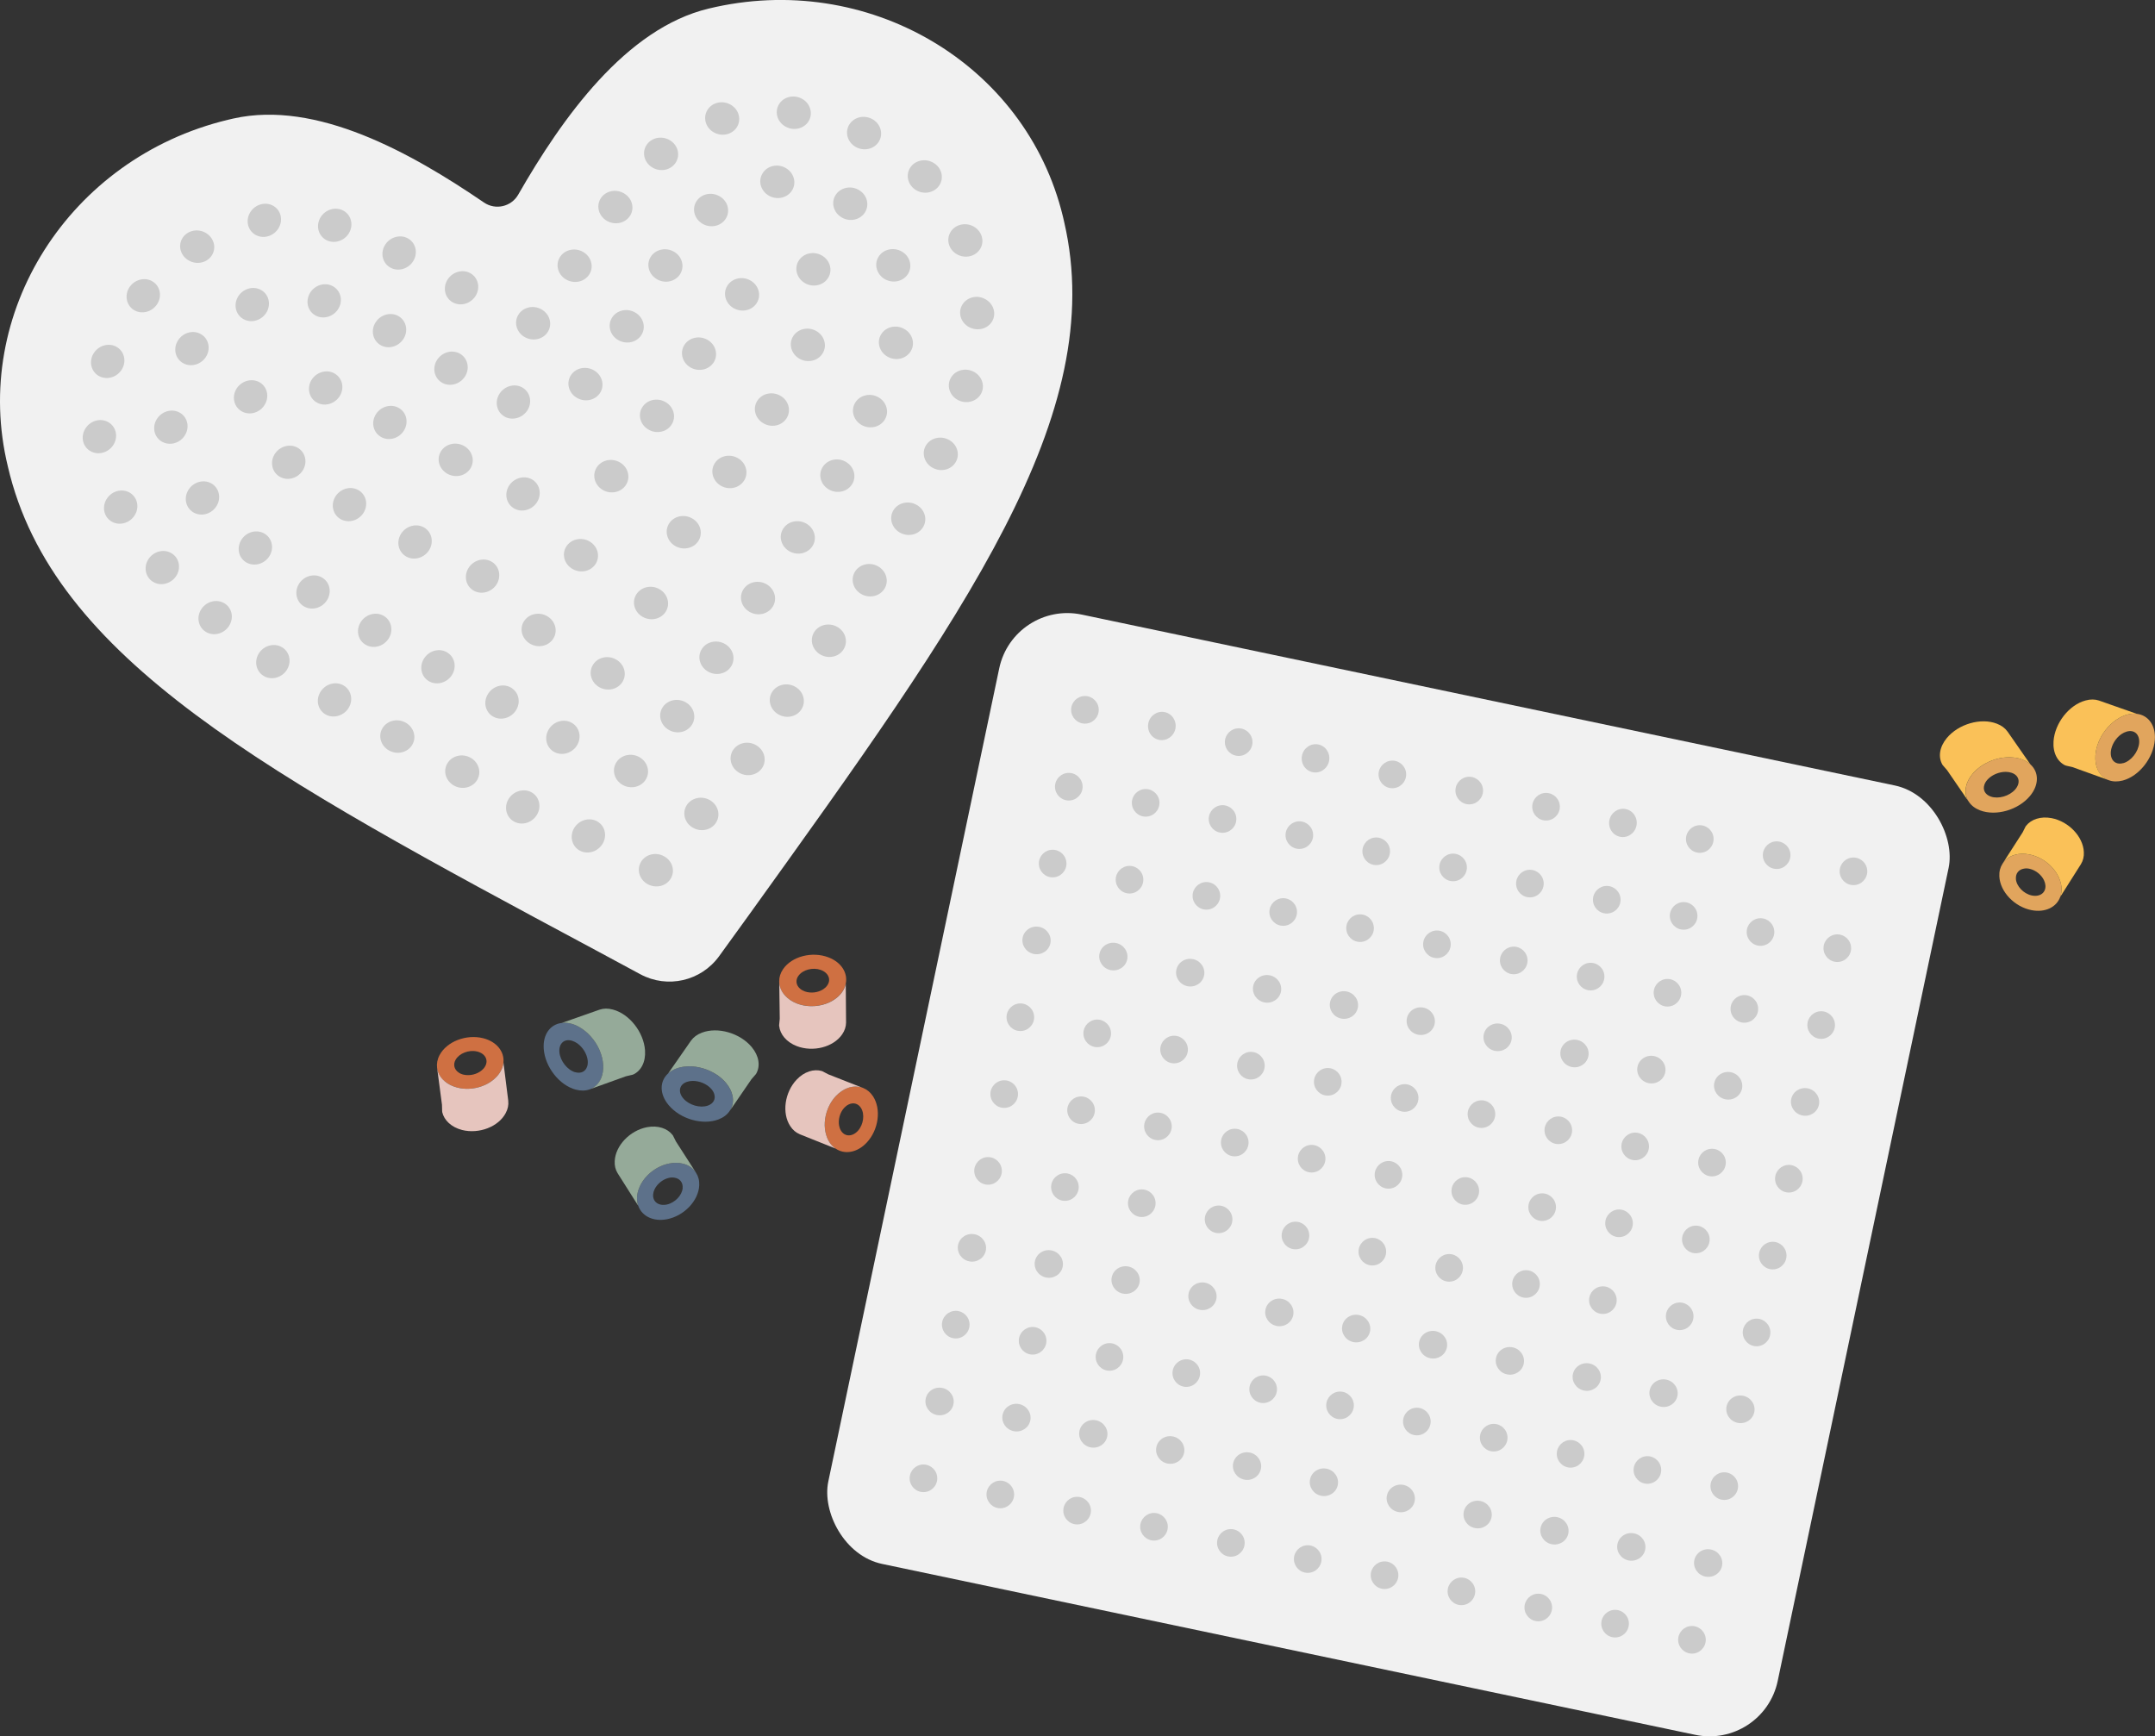 <?xml version="1.0" encoding="UTF-8"?><svg id="Layer_1" xmlns="http://www.w3.org/2000/svg" width="377.63" height="304.27" viewBox="0 0 377.63 304.27"><rect x="0" y="0" width="377.63" height="304.27" fill="#333333" stroke="none"/><defs><style>.cls-1{fill:#fac158;}.cls-2{fill:#f1f1f1;}.cls-3{fill:#e6c5be;}.cls-4{fill:#cf7042;}.cls-5{fill:#cbcbcb;}.cls-6{fill:#e1a55d;}.cls-7{fill:#95aa99;}.cls-8{fill:#5d718a;}</style></defs><g id="perleplade"><g><path class="cls-8" d="m128.35,192c-.15-.74-.53-1.49-1.13-2.22-.49-.59-1.09-1.11-1.76-1.53-.14-.09-.28-.17-.42-.25-1.55-.87-3.38-1.28-5.04-1.09-.53.05-1.04.17-1.51.35-.56.22-1.03.5-1.41.85-1.5,1.36-1.55,3.58.08,5.54,2.05,2.46,5.96,3.58,8.74,2.52.86-.33,1.51-.83,1.93-1.44.55-.78.74-1.73.52-2.73Zm-4.32,1.75c-1.34.47-3.26-.08-4.27-1.23-1.01-1.16-.74-2.47.6-2.93.32-.11.67-.17,1.03-.17,1.17-.01,2.47.52,3.25,1.4.25.29.42.58.51.87.3.88-.11,1.71-1.12,2.06Z"/><path class="cls-7" d="m132.53,188.12s-.04.08-.07.11l-.78.9-3.84,5.6c.55-.78.74-1.73.52-2.73-.15-.74-.53-1.49-1.13-2.22-.49-.59-1.09-1.11-1.76-1.53-.14-.09-.28-.17-.42-.25-1.55-.87-3.38-1.28-5.04-1.09-.53.05-1.04.17-1.51.35-.56.22-1.03.5-1.41.85l3.98-5.72.04-.05c.42-.58,1.05-1.06,1.88-1.37,2.78-1.07,6.69.06,8.74,2.52,1.3,1.57,1.53,3.31.8,4.63Z"/></g><g><rect class="cls-2" x="158.31" y="120.85" width="170" height="170" rx="12.2" ry="12.2" transform="translate(47.54 -45.64) rotate(11.87)"/><g><circle class="cls-5" cx="190.12" cy="124.39" r="2.42"/><ellipse class="cls-5" cx="203.59" cy="127.22" rx="2.48" ry="2.42" transform="translate(37.22 300.29) rotate(-78.13)"/><circle class="cls-5" cx="217.06" cy="130.05" r="2.42"/><ellipse class="cls-5" cx="230.52" cy="132.88" rx="2.48" ry="2.42" transform="translate(53.07 331.15) rotate(-78.13)"/><circle class="cls-5" cx="243.99" cy="135.71" r="2.42"/><circle class="cls-5" cx="257.46" cy="138.54" r="2.42"/><circle class="cls-5" cx="270.92" cy="141.37" r="2.42"/><ellipse class="cls-5" cx="284.39" cy="144.2" rx="2.48" ry="2.42" transform="translate(84.78 392.86) rotate(-78.13)"/><circle class="cls-5" cx="297.86" cy="147.03" r="2.42"/><circle class="cls-5" cx="311.33" cy="149.86" r="2.42"/><circle class="cls-5" cx="324.79" cy="152.69" r="2.42"/><circle class="cls-5" cx="296.49" cy="287.36" r="2.42"/><ellipse class="cls-5" cx="299.32" cy="273.9" rx="2.42" ry="2.48" transform="translate(-30.28 510.49) rotate(-78.13)"/><circle class="cls-5" cx="302.15" cy="260.43" r="2.42"/><ellipse class="cls-5" cx="304.98" cy="246.96" rx="2.42" ry="2.48" transform="translate(.57 494.63) rotate(-78.13)"/><circle class="cls-5" cx="307.81" cy="233.5" r="2.42"/><circle class="cls-5" cx="310.64" cy="220.03" r="2.42"/><circle class="cls-5" cx="313.47" cy="206.56" r="2.42"/><ellipse class="cls-5" cx="316.3" cy="193.1" rx="2.42" ry="2.48" transform="translate(62.28 462.92) rotate(-78.13)"/><circle class="cls-5" cx="319.13" cy="179.63" r="2.42"/><circle class="cls-5" cx="321.96" cy="166.16" r="2.42"/><circle class="cls-5" cx="161.82" cy="259.06" r="2.42"/><ellipse class="cls-5" cx="164.65" cy="245.59" rx="2.42" ry="2.48" transform="translate(-109.56 356.21) rotate(-78.13)"/><circle class="cls-5" cx="167.48" cy="232.13" r="2.42"/><ellipse class="cls-5" cx="170.31" cy="218.66" rx="2.42" ry="2.48" transform="translate(-78.7 340.36) rotate(-78.13)"/><circle class="cls-5" cx="173.14" cy="205.19" r="2.42"/><circle class="cls-5" cx="175.97" cy="191.73" r="2.42"/><circle class="cls-5" cx="178.8" cy="178.26" r="2.42"/><ellipse class="cls-5" cx="181.63" cy="164.79" rx="2.42" ry="2.48" transform="translate(-16.99 308.65) rotate(-78.13)"/><circle class="cls-5" cx="184.46" cy="151.33" r="2.42"/><circle class="cls-5" cx="187.29" cy="137.86" r="2.42"/><circle class="cls-5" cx="175.29" cy="261.89" r="2.42"/><ellipse class="cls-5" cx="178.12" cy="248.42" rx="2.42" ry="2.48" transform="translate(-101.63 371.64) rotate(-78.13)"/><circle class="cls-5" cx="180.95" cy="234.96" r="2.42"/><ellipse class="cls-5" cx="183.78" cy="221.49" rx="2.42" ry="2.48" transform="translate(-70.77 355.79) rotate(-78.13)"/><circle class="cls-5" cx="186.61" cy="208.02" r="2.42"/><circle class="cls-5" cx="189.44" cy="194.56" r="2.42"/><circle class="cls-5" cx="192.27" cy="181.09" r="2.42"/><ellipse class="cls-5" cx="195.1" cy="167.62" rx="2.42" ry="2.48" transform="translate(-9.07 324.08) rotate(-78.13)"/><circle class="cls-5" cx="197.93" cy="154.16" r="2.42"/><circle class="cls-5" cx="200.76" cy="140.69" r="2.42"/><circle class="cls-5" cx="188.75" cy="264.72" r="2.42"/><ellipse class="cls-5" cx="191.58" cy="251.25" rx="2.42" ry="2.48" transform="translate(-93.7 387.07) rotate(-78.13)"/><circle class="cls-5" cx="194.42" cy="237.79" r="2.42"/><ellipse class="cls-5" cx="197.25" cy="224.32" rx="2.42" ry="2.48" transform="translate(-62.85 371.21) rotate(-78.13)"/><circle class="cls-5" cx="200.08" cy="210.85" r="2.42"/><circle class="cls-5" cx="202.91" cy="197.39" r="2.42"/><circle class="cls-5" cx="205.74" cy="183.92" r="2.42"/><ellipse class="cls-5" cx="208.57" cy="170.45" rx="2.42" ry="2.48" transform="translate(-1.14 339.5) rotate(-78.13)"/><circle class="cls-5" cx="211.4" cy="156.99" r="2.42"/><circle class="cls-5" cx="214.23" cy="143.52" r="2.42"/><circle class="cls-5" cx="202.22" cy="267.55" r="2.42"/><ellipse class="cls-5" cx="205.05" cy="254.09" rx="2.42" ry="2.48" transform="translate(-85.77 402.5) rotate(-78.13)"/><circle class="cls-5" cx="207.88" cy="240.62" r="2.42"/><ellipse class="cls-5" cx="210.71" cy="227.15" rx="2.42" ry="2.48" transform="translate(-54.92 386.64) rotate(-78.13)"/><circle class="cls-5" cx="213.54" cy="213.68" r="2.42"/><circle class="cls-5" cx="216.37" cy="200.22" r="2.42"/><circle class="cls-5" cx="219.2" cy="186.75" r="2.42"/><ellipse class="cls-5" cx="222.03" cy="173.28" rx="2.42" ry="2.48" transform="translate(6.79 354.93) rotate(-78.13)"/><circle class="cls-5" cx="224.86" cy="159.82" r="2.42"/><circle class="cls-5" cx="227.69" cy="146.35" r="2.42"/><circle class="cls-5" cx="215.69" cy="270.38" r="2.42"/><ellipse class="cls-5" cx="218.52" cy="256.92" rx="2.42" ry="2.48" transform="translate(-77.85 417.92) rotate(-78.13)"/><circle class="cls-5" cx="221.35" cy="243.45" r="2.42"/><ellipse class="cls-5" cx="224.18" cy="229.98" rx="2.42" ry="2.48" transform="translate(-46.99 402.07) rotate(-78.13)"/><circle class="cls-5" cx="227.01" cy="216.51" r="2.42"/><circle class="cls-5" cx="229.84" cy="203.05" r="2.42"/><circle class="cls-5" cx="232.67" cy="189.58" r="2.42"/><ellipse class="cls-5" cx="235.5" cy="176.11" rx="2.42" ry="2.48" transform="translate(14.72 370.36) rotate(-78.13)"/><circle class="cls-5" cx="238.33" cy="162.65" r="2.42"/><circle class="cls-5" cx="241.16" cy="149.18" r="2.42"/><circle class="cls-5" cx="229.16" cy="273.21" r="2.42"/><ellipse class="cls-5" cx="231.99" cy="259.75" rx="2.42" ry="2.48" transform="translate(-69.92 433.35) rotate(-78.13)"/><circle class="cls-5" cx="234.82" cy="246.28" r="2.42"/><ellipse class="cls-5" cx="237.65" cy="232.81" rx="2.42" ry="2.48" transform="translate(-39.07 417.5) rotate(-78.13)"/><circle class="cls-5" cx="240.48" cy="219.34" r="2.42"/><circle class="cls-5" cx="243.31" cy="205.88" r="2.42"/><circle class="cls-5" cx="246.14" cy="192.41" r="2.42"/><ellipse class="cls-5" cx="248.97" cy="178.94" rx="2.42" ry="2.48" transform="translate(22.64 385.79) rotate(-78.13)"/><circle class="cls-5" cx="251.8" cy="165.48" r="2.42"/><circle class="cls-5" cx="254.63" cy="152.01" r="2.42"/><circle class="cls-5" cx="242.62" cy="276.04" r="2.42"/><ellipse class="cls-5" cx="245.45" cy="262.58" rx="2.42" ry="2.48" transform="translate(-61.99 448.78) rotate(-78.13)"/><circle class="cls-5" cx="248.28" cy="249.11" r="2.42"/><ellipse class="cls-5" cx="251.11" cy="235.64" rx="2.42" ry="2.48" transform="translate(-31.14 432.92) rotate(-78.13)"/><circle class="cls-5" cx="253.94" cy="222.18" r="2.42"/><circle class="cls-5" cx="256.77" cy="208.71" r="2.42"/><circle class="cls-5" cx="259.6" cy="195.24" r="2.42"/><ellipse class="cls-5" cx="262.43" cy="181.77" rx="2.42" ry="2.48" transform="translate(30.57 401.21) rotate(-78.13)"/><circle class="cls-5" cx="265.26" cy="168.31" r="2.42"/><circle class="cls-5" cx="268.09" cy="154.84" r="2.42"/><circle class="cls-5" cx="256.09" cy="278.87" r="2.42"/><ellipse class="cls-5" cx="258.92" cy="265.41" rx="2.42" ry="2.48" transform="translate(-54.06 464.2) rotate(-78.13)"/><circle class="cls-5" cx="261.75" cy="251.94" r="2.42"/><ellipse class="cls-5" cx="264.58" cy="238.47" rx="2.42" ry="2.48" transform="translate(-23.21 448.35) rotate(-78.13)"/><circle class="cls-5" cx="267.41" cy="225.01" r="2.42"/><circle class="cls-5" cx="270.24" cy="211.54" r="2.42"/><circle class="cls-5" cx="273.07" cy="198.07" r="2.42"/><ellipse class="cls-5" cx="275.9" cy="184.6" rx="2.42" ry="2.48" transform="translate(38.5 416.64) rotate(-78.13)"/><circle class="cls-5" cx="278.73" cy="171.14" r="2.42"/><circle class="cls-5" cx="281.56" cy="157.67" r="2.42"/><circle class="cls-5" cx="269.56" cy="281.7" r="2.42"/><ellipse class="cls-5" cx="272.39" cy="268.24" rx="2.42" ry="2.48" transform="translate(-46.14 479.63) rotate(-78.13)"/><circle class="cls-5" cx="275.22" cy="254.77" r="2.42"/><ellipse class="cls-5" cx="278.05" cy="241.3" rx="2.42" ry="2.48" transform="translate(-15.28 463.78) rotate(-78.13)"/><circle class="cls-5" cx="280.88" cy="227.84" r="2.42"/><circle class="cls-5" cx="283.71" cy="214.37" r="2.42"/><circle class="cls-5" cx="286.54" cy="200.9" r="2.42"/><ellipse class="cls-5" cx="289.37" cy="187.43" rx="2.42" ry="2.48" transform="translate(46.43 432.07) rotate(-78.13)"/><circle class="cls-5" cx="292.2" cy="173.97" r="2.42"/><circle class="cls-5" cx="295.03" cy="160.5" r="2.42"/><circle class="cls-5" cx="283.02" cy="284.53" r="2.42"/><ellipse class="cls-5" cx="285.85" cy="271.07" rx="2.42" ry="2.48" transform="translate(-38.21 495.06) rotate(-78.13)"/><circle class="cls-5" cx="288.68" cy="257.6" r="2.42"/><ellipse class="cls-5" cx="291.51" cy="244.13" rx="2.42" ry="2.48" transform="translate(-7.36 479.2) rotate(-78.13)"/><circle class="cls-5" cx="294.34" cy="230.67" r="2.42"/><circle class="cls-5" cx="297.17" cy="217.2" r="2.42"/><circle class="cls-5" cx="300" cy="203.73" r="2.42"/><ellipse class="cls-5" cx="302.83" cy="190.26" rx="2.42" ry="2.48" transform="translate(54.35 447.49) rotate(-78.13)"/><circle class="cls-5" cx="305.67" cy="176.8" r="2.42"/><circle class="cls-5" cx="308.5" cy="163.33" r="2.42"/></g></g><g><path id="ic_favorite_24px" class="cls-2" d="m126.01,167.57c-3.16,4.36-9.05,5.72-13.8,3.16l-7.87-4.24C47.02,135.77,9.18,115.52,1.37,81.72-5.13,54.89,12.13,27.7,39.91,21c.33-.08.66-.16.99-.23,14.57-3.26,31.14,6,43.91,14.72,2.02,1.38,4.79.74,6-1.38,7.71-13.46,18.86-29.14,33.39-32.61,27.78-6.7,55.57,9.61,62.06,36.45.08.32.15.63.22.95,7.82,33.8-17.28,68.61-55.27,121.48l-5.2,7.19Z"/><g><path class="cls-5" d="m94.88,54.21c-1.43-.81-3.25-.38-4.06.97-.81,1.34-.3,3.09,1.14,3.9,1.44.81,3.26.38,4.07-.97.81-1.35.29-3.09-1.15-3.9Z"/><path class="cls-5" d="m116.39,150.07c-1.43-.82-3.25-.39-4.06.96-.81,1.35-.3,3.1,1.14,3.9,1.44.81,3.26.38,4.07-.97.81-1.34.29-3.09-1.15-3.89Z"/><path class="cls-5" d="m124.37,140.2c-1.44-.81-3.26-.38-4.07.96-.81,1.35-.3,3.1,1.14,3.9,1.44.82,3.26.39,4.07-.96.81-1.35.29-3.09-1.14-3.9Z"/><path class="cls-5" d="m132.47,130.57c-1.44-.82-3.26-.39-4.07.96-.8,1.34-.29,3.09,1.15,3.9,1.44.82,3.26.38,4.07-.96.8-1.34.29-3.09-1.15-3.9Z"/><path class="cls-5" d="m139.34,120.34c-1.44-.81-3.26-.38-4.07.97-.81,1.34-.29,3.09,1.15,3.89,1.43.82,3.25.39,4.06-.96.81-1.35.3-3.1-1.14-3.9Z"/><path class="cls-5" d="m146.71,109.85c-1.44-.81-3.26-.38-4.07.97-.8,1.34-.29,3.09,1.15,3.9,1.44.81,3.26.38,4.06-.97.81-1.35.3-3.09-1.14-3.9Z"/><path class="cls-5" d="m153.86,99.24c-1.43-.81-3.25-.38-4.06.97-.81,1.35-.3,3.09,1.14,3.9,1.44.81,3.26.38,4.07-.97.81-1.34.29-3.09-1.15-3.9Z"/><path class="cls-5" d="m160.62,88.47c-1.44-.81-3.26-.38-4.07.96-.81,1.35-.29,3.1,1.14,3.9,1.44.82,3.26.39,4.07-.96.81-1.35.3-3.1-1.14-3.9Z"/><path class="cls-5" d="m166.32,77.1c-1.44-.81-3.26-.38-4.07.96-.8,1.34-.29,3.09,1.15,3.9,1.44.82,3.26.39,4.06-.96.81-1.35.3-3.1-1.14-3.9Z"/><path class="cls-5" d="m172.69,52.44c-1.43-.82-3.25-.39-4.06.96-.81,1.35-.3,3.1,1.14,3.9s3.26.38,4.07-.96c.81-1.35.29-3.09-1.15-3.9Z"/><path class="cls-5" d="m170.63,39.7c-1.44-.81-3.26-.38-4.07.97-.81,1.35-.3,3.09,1.14,3.9,1.44.81,3.26.38,4.07-.97.81-1.34.29-3.09-1.14-3.9Z"/><path class="cls-5" d="m163.52,28.5c-1.44-.82-3.26-.39-4.07.96-.81,1.35-.29,3.09,1.14,3.9,1.44.81,3.26.38,4.07-.97.81-1.34.3-3.09-1.14-3.89Z"/><path class="cls-5" d="m152.88,20.89c-1.44-.82-3.26-.38-4.07.96-.81,1.35-.29,3.09,1.14,3.9,1.44.82,3.26.39,4.07-.96.81-1.35.3-3.1-1.14-3.9Z"/><path class="cls-5" d="m140.56,17.32c-1.44-.81-3.26-.38-4.06.96-.81,1.35-.3,3.1,1.14,3.9,1.44.82,3.26.39,4.07-.96.8-1.34.29-3.09-1.15-3.9Z"/><path class="cls-5" d="m128.01,18.33c-1.44-.81-3.26-.38-4.06.97-.81,1.34-.3,3.09,1.14,3.9,1.44.81,3.26.38,4.07-.97.8-1.34.29-3.09-1.15-3.9Z"/><path class="cls-5" d="m117.31,24.53c-1.44-.81-3.26-.38-4.07.97-.81,1.34-.29,3.09,1.14,3.89,1.44.82,3.26.39,4.07-.96s.3-3.09-1.14-3.9Z"/><path class="cls-5" d="m109.3,33.86c-1.44-.82-3.26-.39-4.07.96-.81,1.35-.29,3.09,1.15,3.9,1.43.81,3.25.38,4.06-.96.81-1.35.3-3.1-1.14-3.9Z"/><path class="cls-5" d="m102.15,44.13c-1.43-.81-3.25-.38-4.06.97-.81,1.35-.3,3.09,1.14,3.9,1.44.81,3.26.38,4.07-.97.81-1.34.29-3.09-1.15-3.9Z"/><path class="cls-5" d="m104.8,144.03c-1.32-.86-3.14-.44-4.08.91-.93,1.36-.63,3.15.69,4.01s3.14.44,4.08-.92c.94-1.36.63-3.15-.69-4Z"/><path class="cls-5" d="m93.3,138.94c-1.31-.85-3.14-.43-4.08.92-.94,1.36-.63,3.15.69,4.01,1.32.86,3.14.44,4.07-.92.94-1.36.64-3.15-.68-4.01Z"/><path class="cls-5" d="m60.32,120.19c-1.32-.86-3.14-.44-4.08.92-.94,1.36-.63,3.15.68,4.01,1.31.85,3.14.43,4.08-.92.94-1.36.63-3.15-.68-4.01Z"/><path class="cls-5" d="m49.51,113.48c-1.32-.86-3.14-.44-4.08.91-.93,1.36-.63,3.15.69,4.01,1.32.86,3.14.44,4.08-.91.94-1.37.62-3.16-.69-4.01Z"/><path class="cls-5" d="m39.4,105.77c-1.32-.86-3.14-.44-4.08.91-.94,1.36-.63,3.15.69,4.01,1.32.86,3.14.44,4.07-.92.94-1.36.64-3.15-.68-4Z"/><path class="cls-5" d="m30.14,97c-1.32-.86-3.14-.44-4.08.91-.94,1.37-.62,3.16.69,4.01,1.32.86,3.14.44,4.08-.91.93-1.36.63-3.15-.69-4.01Z"/><path class="cls-5" d="m22.84,86.4c-1.31-.85-3.14-.44-4.07.92-.94,1.36-.64,3.15.68,4.01,1.32.86,3.14.44,4.08-.92.94-1.36.63-3.15-.69-4.01Z"/><path class="cls-5" d="m19.11,74.06c-1.32-.86-3.14-.44-4.07.92-.94,1.36-.64,3.15.68,4,1.32.86,3.14.44,4.08-.91.94-1.37.63-3.15-.69-4.01Z"/><path class="cls-5" d="m20.57,60.87c-1.32-.86-3.14-.44-4.08.92-.94,1.36-.63,3.15.69,4.01,1.31.85,3.14.44,4.08-.92.93-1.35.63-3.15-.69-4.01Z"/><path class="cls-5" d="m26.8,49.36c-1.31-.85-3.14-.43-4.08.92-.93,1.35-.63,3.15.69,4.01,1.32.86,3.14.44,4.08-.92.94-1.36.63-3.15-.69-4.01Z"/><path class="cls-5" d="m48.02,36.15c-1.32-.86-3.14-.44-4.08.91-.94,1.37-.63,3.15.69,4.01,1.32.86,3.14.44,4.07-.91.94-1.37.64-3.15-.68-4.01Z"/><path class="cls-5" d="m60.35,37.02c-1.32-.86-3.14-.44-4.08.91-.93,1.36-.63,3.15.69,4.01,1.32.86,3.14.44,4.08-.91.94-1.37.62-3.16-.69-4.01Z"/><path class="cls-5" d="m71.64,41.87c-1.31-.85-3.14-.44-4.08.92-.94,1.36-.63,3.15.69,4.01s3.14.44,4.08-.92c.93-1.35.63-3.15-.69-4.01Z"/><path class="cls-5" d="m82.58,47.97c-1.32-.86-3.14-.44-4.08.92-.94,1.36-.63,3.15.68,4,1.32.86,3.14.44,4.08-.91.94-1.36.63-3.15-.68-4.01Z"/><path class="cls-5" d="m112.04,132.68c-1.44-.81-3.26-.38-4.07.97-.81,1.34-.3,3.09,1.14,3.9,1.44.81,3.26.38,4.07-.97s.29-3.09-1.14-3.9Z"/><path class="cls-5" d="m82.47,132.79c-1.44-.81-3.26-.38-4.07.97-.81,1.34-.3,3.09,1.14,3.9,1.44.81,3.26.38,4.07-.97s.29-3.09-1.14-3.9Z"/><path class="cls-5" d="m71.09,126.64c-1.44-.81-3.26-.38-4.07.97-.81,1.34-.3,3.09,1.14,3.9,1.44.81,3.26.38,4.07-.97s.29-3.09-1.14-3.9Z"/><path class="cls-5" d="m36.02,40.79c-1.44-.81-3.26-.38-4.07.97-.81,1.34-.3,3.09,1.14,3.9,1.44.81,3.26.38,4.07-.97s.29-3.09-1.14-3.9Z"/><path class="cls-5" d="m81.32,78.15c-1.44-.81-3.26-.38-4.07.97-.81,1.34-.3,3.09,1.14,3.9,1.44.81,3.26.38,4.07-.97s.29-3.09-1.14-3.9Z"/><path class="cls-5" d="m123.96,59.54c-1.44-.81-3.26-.38-4.07.97-.81,1.34-.3,3.09,1.14,3.9,1.44.81,3.26.38,4.07-.97s.29-3.09-1.14-3.9Z"/><path class="cls-5" d="m134.3,102.37c-1.44-.81-3.26-.38-4.07.97-.81,1.34-.3,3.09,1.14,3.9,1.44.81,3.26.38,4.07-.97s.29-3.09-1.14-3.9Z"/><path class="cls-5" d="m148.2,80.92c-1.44-.81-3.26-.38-4.07.97-.81,1.34-.3,3.09,1.14,3.9,1.44.81,3.26.38,4.07-.97s.29-3.09-1.14-3.9Z"/><path class="cls-5" d="m141.27,91.74c-1.44-.81-3.26-.38-4.07.97-.81,1.34-.3,3.09,1.14,3.9,1.44.81,3.26.38,4.07-.97s.29-3.09-1.14-3.9Z"/><path class="cls-5" d="m153.92,69.61c-1.44-.81-3.26-.38-4.07.97-.81,1.34-.3,3.09,1.14,3.9,1.44.81,3.26.38,4.07-.97s.29-3.09-1.14-3.9Z"/><path class="cls-5" d="m170.72,65.19c-1.44-.81-3.26-.38-4.07.97-.81,1.34-.3,3.09,1.14,3.9,1.44.81,3.26.38,4.07-.97s.29-3.09-1.14-3.9Z"/><path class="cls-5" d="m107.95,115.57c-1.43-.82-3.25-.39-4.06.96-.81,1.35-.3,3.1,1.14,3.9,1.44.81,3.26.38,4.07-.97.81-1.34.29-3.09-1.15-3.89Z"/><path class="cls-5" d="m115.54,103.24c-1.43-.82-3.25-.38-4.06.96-.81,1.35-.3,3.1,1.14,3.9,1.44.82,3.26.39,4.07-.96.81-1.35.29-3.09-1.15-3.9Z"/><path class="cls-5" d="m95.85,107.96c-1.44-.81-3.26-.38-4.07.97-.81,1.34-.29,3.09,1.15,3.9,1.43.81,3.25.38,4.06-.97s.3-3.09-1.14-3.9Z"/><path class="cls-5" d="m103.27,94.86c-1.44-.81-3.26-.38-4.07.97-.81,1.34-.29,3.09,1.15,3.89,1.43.82,3.25.39,4.06-.96.81-1.35.3-3.09-1.14-3.9Z"/><path class="cls-5" d="m86.26,98.5c-1.32-.86-3.14-.44-4.08.91-.94,1.37-.63,3.15.69,4.01s3.14.44,4.08-.91c.93-1.36.62-3.16-.69-4.01Z"/><path class="cls-5" d="m74.43,92.51c-1.31-.85-3.14-.44-4.08.92-.94,1.36-.63,3.15.69,4.01,1.32.86,3.14.44,4.08-.92.93-1.35.63-3.15-.69-4.01Z"/><path class="cls-5" d="m62.94,85.97c-1.32-.86-3.14-.44-4.08.91-.94,1.37-.62,3.16.69,4.01,1.32.86,3.14.44,4.08-.91.93-1.36.63-3.15-.69-4.01Z"/><path class="cls-5" d="m52.29,78.54c-1.31-.85-3.14-.43-4.08.92-.93,1.35-.63,3.15.69,4.01,1.32.86,3.14.44,4.08-.92.94-1.36.63-3.15-.69-4.01Z"/><path class="cls-5" d="m45.61,67.07c-1.31-.85-3.14-.43-4.08.92s-.63,3.15.69,4.01c1.32.86,3.14.44,4.07-.92.94-1.36.64-3.15-.68-4.01Z"/><path class="cls-5" d="m93.35,84.09c-1.31-.85-3.14-.43-4.08.92-.94,1.36-.63,3.15.69,4.01,1.32.86,3.14.44,4.08-.92.93-1.35.63-3.15-.69-4.01Z"/><path class="cls-5" d="m70.02,71.57c-1.32-.86-3.14-.44-4.08.91-.94,1.37-.63,3.15.69,4.01s3.14.44,4.07-.91c.94-1.37.63-3.16-.68-4.01Z"/><path class="cls-5" d="m58.76,65.53c-1.32-.86-3.14-.44-4.08.91-.93,1.36-.62,3.16.69,4.01,1.32.86,3.14.44,4.08-.91.94-1.37.63-3.15-.69-4.01Z"/><path class="cls-5" d="m121.28,90.84c-1.44-.82-3.26-.39-4.07.96-.81,1.35-.29,3.09,1.14,3.9,1.44.81,3.26.38,4.07-.96.81-1.35.3-3.1-1.14-3.9Z"/><path class="cls-5" d="m129.28,80.27c-1.44-.81-3.26-.38-4.07.97s-.29,3.09,1.14,3.9c1.44.81,3.26.38,4.07-.97.81-1.35.3-3.09-1.14-3.9Z"/><path class="cls-5" d="m136.73,69.34c-1.44-.82-3.26-.38-4.07.96-.81,1.35-.29,3.09,1.15,3.9,1.43.82,3.25.39,4.06-.96.81-1.35.3-3.1-1.14-3.9Z"/><path class="cls-5" d="m143.03,58c-1.44-.81-3.26-.38-4.07.97-.81,1.35-.29,3.09,1.14,3.9,1.44.81,3.26.38,4.07-.97.81-1.34.3-3.09-1.14-3.9Z"/><path class="cls-5" d="m144,44.76c-1.44-.81-3.26-.38-4.07.97-.81,1.35-.29,3.09,1.15,3.9,1.43.81,3.25.38,4.06-.97.81-1.34.3-3.09-1.14-3.9Z"/><path class="cls-5" d="m108.59,81.01c-1.44-.81-3.26-.38-4.07.97-.81,1.35-.29,3.09,1.14,3.9,1.44.81,3.26.38,4.07-.97s.3-3.09-1.14-3.9Z"/><path class="cls-5" d="m116.59,70.44c-1.44-.81-3.26-.38-4.07.97-.81,1.34-.29,3.09,1.15,3.89,1.43.82,3.25.39,4.06-.96.81-1.35.3-3.1-1.14-3.9Z"/><path class="cls-5" d="m131.5,49.15c-1.44-.82-3.26-.38-4.07.96-.81,1.35-.29,3.09,1.14,3.9,1.44.82,3.26.39,4.07-.96.81-1.35.29-3.09-1.14-3.9Z"/><path class="cls-5" d="m120.14,123.06c-1.44-.81-3.26-.38-4.07.96-.81,1.35-.29,3.09,1.15,3.9,1.43.82,3.25.39,4.06-.96.81-1.35.3-3.1-1.14-3.9Z"/><path class="cls-5" d="m127.01,112.83c-1.44-.81-3.26-.38-4.07.97-.81,1.34-.29,3.09,1.15,3.9,1.43.81,3.25.38,4.06-.97.81-1.35.3-3.09-1.14-3.9Z"/><path class="cls-5" d="m158.46,57.65c-1.44-.82-3.26-.39-4.07.96-.81,1.35-.29,3.09,1.15,3.9,1.43.81,3.25.38,4.06-.97.81-1.34.3-3.09-1.14-3.89Z"/><path class="cls-5" d="m158,44.06c-1.44-.81-3.26-.38-4.07.97-.81,1.34-.29,3.09,1.14,3.9,1.44.81,3.26.38,4.07-.97s.3-3.09-1.14-3.9Z"/><path class="cls-5" d="m150.46,33.27c-1.44-.82-3.26-.38-4.07.96-.81,1.35-.29,3.09,1.15,3.9,1.43.82,3.25.39,4.06-.96.81-1.35.3-3.1-1.14-3.9Z"/><path class="cls-5" d="m137.67,29.43c-1.44-.81-3.26-.38-4.06.97-.81,1.35-.3,3.09,1.14,3.9,1.44.81,3.26.38,4.07-.97.8-1.34.29-3.09-1.15-3.9Z"/><path class="cls-5" d="m126.07,34.38c-1.44-.82-3.26-.39-4.07.96-.81,1.35-.29,3.09,1.15,3.9,1.43.81,3.25.38,4.06-.97.81-1.34.3-3.09-1.14-3.89Z"/><path class="cls-5" d="m118.07,44.09c-1.44-.81-3.26-.38-4.07.96-.81,1.35-.29,3.09,1.14,3.9,1.44.82,3.26.39,4.07-.96.81-1.35.3-3.1-1.14-3.9Z"/><path class="cls-5" d="m111.28,54.75c-1.43-.82-3.25-.38-4.06.96-.81,1.35-.3,3.1,1.14,3.9,1.44.82,3.26.39,4.07-.96.81-1.35.29-3.09-1.15-3.9Z"/><path class="cls-5" d="m104.05,64.88c-1.43-.82-3.25-.39-4.06.96-.81,1.35-.3,3.1,1.14,3.9,1.44.82,3.26.38,4.07-.96.8-1.34.29-3.09-1.15-3.9Z"/><path class="cls-5" d="m100.33,126.75c-1.32-.86-3.14-.44-4.07.91-.94,1.37-.64,3.15.68,4.01,1.32.86,3.14.44,4.08-.91.94-1.37.62-3.16-.69-4.01Z"/><path class="cls-5" d="m89.66,120.57c-1.31-.86-3.13-.45-4.07.92-.94,1.36-.63,3.15.68,4,1.32.86,3.14.44,4.08-.91.94-1.37.63-3.15-.69-4.01Z"/><path class="cls-5" d="m78.44,114.38c-1.32-.86-3.14-.44-4.07.92-.94,1.36-.64,3.15.68,4.01,1.31.85,3.14.44,4.08-.92.94-1.36.63-3.15-.69-4.01Z"/><path class="cls-5" d="m67.35,107.99c-1.31-.85-3.14-.43-4.07.92-.94,1.36-.64,3.15.68,4.01,1.32.86,3.14.44,4.08-.92.94-1.36.63-3.15-.69-4.01Z"/><path class="cls-5" d="m56.55,101.28c-1.32-.86-3.14-.44-4.08.91-.94,1.37-.62,3.16.69,4.01,1.32.86,3.14.44,4.07-.91.94-1.37.64-3.15-.68-4.01Z"/><path class="cls-5" d="m46.44,93.57c-1.32-.86-3.14-.44-4.07.91-.94,1.37-.63,3.16.68,4.01,1.32.86,3.14.44,4.08-.91.94-1.37.63-3.15-.69-4.01Z"/><path class="cls-5" d="m37.18,84.8c-1.32-.86-3.14-.44-4.08.92-.94,1.36-.63,3.15.69,4.01,1.3.85,3.13.45,4.07-.92.94-1.36.63-3.15-.68-4.01Z"/><path class="cls-5" d="m31.64,72.4c-1.32-.86-3.14-.44-4.08.92-.94,1.36-.63,3.15.69,4,1.32.86,3.14.44,4.07-.91.94-1.37.64-3.15-.68-4.01Z"/><path class="cls-5" d="m35.33,58.63c-1.32-.86-3.14-.44-4.07.92-.94,1.36-.64,3.15.68,4,1.32.86,3.14.44,4.08-.91.94-1.37.63-3.15-.69-4.01Z"/><path class="cls-5" d="m45.9,50.91c-1.32-.86-3.14-.44-4.08.91-.93,1.36-.63,3.15.69,4.01,1.32.86,3.14.44,4.08-.91.94-1.37.62-3.16-.69-4.01Z"/><path class="cls-5" d="m58.5,50.26c-1.32-.86-3.14-.44-4.07.91-.94,1.37-.63,3.16.68,4.01,1.32.86,3.14.44,4.08-.91.94-1.37.63-3.15-.69-4.01Z"/><path class="cls-5" d="m69.95,55.47c-1.31-.85-3.14-.43-4.07.92-.94,1.36-.63,3.15.68,4.01,1.32.86,3.14.44,4.08-.92.94-1.36.63-3.15-.69-4.01Z"/><path class="cls-5" d="m80.73,62.06c-1.32-.86-3.14-.44-4.08.92-.94,1.36-.63,3.15.69,4.01,1.31.85,3.14.44,4.08-.92.93-1.35.63-3.15-.69-4.01Z"/><path class="cls-5" d="m91.67,67.99c-1.32-.86-3.14-.44-4.08.92-.94,1.36-.63,3.15.69,4.01,1.31.85,3.14.43,4.08-.92.93-1.35.63-3.15-.69-4.01Z"/></g></g><g><path class="cls-4" d="m148.49,190.69c-.71.26-1.38.73-2.01,1.38-.5.53-.92,1.15-1.23,1.82-.07.14-.12.28-.18.41-.61,1.52-.73,3.2-.28,4.62.13.46.33.89.58,1.27.3.45.65.82,1.06,1.09,1.57,1.08,3.77.74,5.44-1.04,2.1-2.23,2.59-5.87,1.11-8.13-.46-.7-1.05-1.18-1.72-1.45-.85-.35-1.82-.35-2.77.02Zm2.4,3.49c.67,1.1.43,2.88-.54,3.97-.98,1.09-2.32,1.08-2.98-.01-.16-.26-.27-.56-.33-.88-.19-1.03.12-2.26.87-3.1.25-.27.51-.47.78-.6.82-.42,1.7-.2,2.2.62Z"/><path class="cls-3" d="m144.02,187.7s.09.02.12.04l1.01.53,6.11,2.4c-.85-.35-1.82-.35-2.77.02-.71.26-1.38.73-2.01,1.38-.5.53-.92,1.15-1.23,1.82-.07.14-.12.28-.18.41-.61,1.52-.73,3.2-.28,4.62.13.46.33.89.58,1.27.3.45.65.82,1.06,1.09l-6.25-2.5-.06-.03c-.64-.27-1.21-.74-1.64-1.41-1.49-2.26-.99-5.9,1.11-8.13,1.34-1.42,3.02-1.93,4.43-1.52Z"/></g><g><path class="cls-4" d="m137.61,174.51c.51.55,1.2,1.01,2.04,1.34.69.26,1.42.42,2.15.45.15,0,.3.01.45.01,1.64,0,3.24-.53,4.39-1.49.37-.3.69-.64.95-1.02.31-.45.51-.91.61-1.39.41-1.87-.74-3.77-3.02-4.64-2.86-1.1-6.41-.18-7.95,2.05-.47.69-.7,1.42-.69,2.14,0,.92.37,1.82,1.07,2.56Zm2.33-3.54c.76-1.04,2.5-1.49,3.88-1,1.38.5,1.88,1.73,1.11,2.76-.18.25-.41.46-.69.64-.88.57-2.14.74-3.2.37-.34-.13-.63-.29-.85-.49-.7-.6-.83-1.5-.26-2.28Z"/><path class="cls-3" d="m136.53,179.78s-.01-.09,0-.13l.11-1.13-.09-6.56c0,.92.37,1.82,1.07,2.56.51.55,1.2,1.01,2.04,1.34.69.26,1.42.42,2.15.45.15,0,.3.01.45.01,1.64,0,3.24-.53,4.39-1.49.37-.3.69-.64.95-1.02.31-.45.51-.91.61-1.39l.05,6.73v.06c-.01.69-.23,1.4-.69,2.06-1.53,2.23-5.08,3.15-7.95,2.05-1.82-.71-2.93-2.07-3.08-3.53Z"/></g><g><path class="cls-8" d="m105.31,189c.31-.69.44-1.52.38-2.46-.05-.77-.24-1.54-.53-2.27-.06-.15-.13-.3-.19-.45-.75-1.61-2-3.01-3.45-3.83-.46-.27-.94-.47-1.43-.6-.58-.15-1.13-.2-1.64-.13-2.01.23-3.35,2-3.17,4.54.23,3.19,2.75,6.39,5.62,7.15.89.23,1.71.21,2.41-.04.9-.31,1.61-.97,2.02-1.91Zm-4.53-1.1c-1.36-.4-2.6-1.97-2.75-3.49-.14-1.53.84-2.44,2.2-2.03.32.1.64.25.94.46.96.68,1.7,1.86,1.82,3.03.03.38,0,.72-.09,1-.27.89-1.09,1.32-2.11,1.02Z"/><path class="cls-7" d="m110.96,188.29s-.08.04-.12.05l-1.16.27-6.39,2.3c.9-.31,1.61-.97,2.02-1.91.31-.69.44-1.52.38-2.46-.05-.77-.24-1.54-.53-2.27-.06-.15-.13-.3-.19-.45-.75-1.61-2-3.01-3.45-3.83-.46-.27-.94-.47-1.43-.6-.58-.15-1.13-.2-1.64-.13l6.57-2.31.06-.02c.68-.23,1.47-.25,2.33-.01,2.88.76,5.4,3.96,5.62,7.15.14,2.03-.69,3.58-2.06,4.23Z"/></g><g><path class="cls-4" d="m77.95,189.5c.57.49,1.31.86,2.18,1.09.71.18,1.46.25,2.19.2.15,0,.3-.03.45-.04,1.62-.2,3.15-.91,4.18-1.99.34-.34.61-.72.83-1.12.25-.49.4-.97.44-1.45.18-1.9-1.18-3.65-3.55-4.25-2.97-.75-6.39.58-7.65,2.97-.39.74-.52,1.5-.43,2.21.11.92.58,1.76,1.36,2.41Zm1.89-3.79c.63-1.12,2.31-1.78,3.74-1.45,1.43.33,2.07,1.5,1.43,2.61-.15.27-.36.51-.61.71-.8.67-2.04.99-3.14.75-.36-.08-.66-.21-.9-.39-.76-.51-1-1.39-.52-2.23Z"/><path class="cls-3" d="m77.5,194.86s-.02-.08-.02-.12l-.03-1.14-.86-6.51c.11.92.58,1.76,1.36,2.41.57.49,1.31.86,2.18,1.09.71.18,1.46.25,2.19.2.15,0,.3-.03.45-.04,1.62-.2,3.15-.91,4.18-1.99.34-.34.61-.72.83-1.12.25-.49.4-.97.44-1.45l.84,6.68v.06c.08.69-.06,1.41-.44,2.12-1.25,2.4-4.68,3.72-7.65,2.97-1.89-.49-3.15-1.71-3.48-3.14Z"/></g><g><path class="cls-8" d="m119.73,203.94c-.72-.2-1.55-.22-2.44-.05-.72.14-1.42.4-2.06.75-.14.07-.26.15-.39.23-1.39.87-2.46,2.16-2.94,3.58-.16.45-.25.91-.27,1.37-.02.55.05,1.05.22,1.5.64,1.8,2.62,2.8,5.02,2.34,3.01-.58,5.54-3.24,5.66-5.94.04-.84-.16-1.58-.55-2.18-.49-.78-1.27-1.35-2.26-1.6Zm-.1,4.24c-.1,1.28-1.34,2.59-2.77,2.9-1.44.31-2.51-.48-2.41-1.76.03-.31.11-.61.25-.9.45-.95,1.43-1.76,2.52-2.01.36-.08.69-.09.98-.03.91.14,1.5.83,1.42,1.8Z"/><path class="cls-7" d="m117.86,198.9s.06.07.07.1l.51,1.02,3.55,5.52c-.49-.78-1.27-1.35-2.26-1.6-.72-.2-1.55-.22-2.44-.05-.72.14-1.42.4-2.06.75-.14.07-.26.15-.39.23-1.39.87-2.46,2.16-2.94,3.58-.16.45-.25.91-.27,1.37-.02.55.05,1.05.22,1.5l-3.6-5.69-.03-.05c-.36-.59-.55-1.31-.5-2.11.12-2.7,2.65-5.36,5.66-5.94,1.92-.36,3.58.21,4.48,1.37Z"/></g><g><path class="cls-6" d="m344.53,137.84c.15-.74.53-1.49,1.13-2.22.49-.59,1.09-1.11,1.76-1.53.14-.09.28-.17.42-.25,1.55-.87,3.38-1.28,5.04-1.09.53.05,1.04.17,1.51.35.56.22,1.03.5,1.41.85,1.5,1.36,1.55,3.58-.08,5.54-2.05,2.46-5.96,3.58-8.74,2.52-.86-.33-1.51-.83-1.93-1.44-.55-.78-.74-1.73-.52-2.73Zm4.32,1.75c1.34.47,3.26-.08,4.27-1.23,1.01-1.16.74-2.47-.6-2.93-.32-.11-.67-.17-1.03-.17-1.17-.01-2.47.52-3.25,1.4-.25.29-.42.58-.51.87-.3.88.11,1.71,1.12,2.06Z"/><path class="cls-1" d="m340.35,133.96s.04.08.07.11l.78.9,3.84,5.6c-.55-.78-.74-1.73-.52-2.73.15-.74.53-1.49,1.13-2.22.49-.59,1.09-1.11,1.76-1.53.14-.09.28-.17.42-.25,1.55-.87,3.38-1.28,5.04-1.09.53.05,1.04.17,1.51.35.56.22,1.03.5,1.41.85l-3.98-5.72-.04-.05c-.42-.58-1.05-1.06-1.88-1.37-2.78-1.07-6.69.06-8.74,2.52-1.3,1.57-1.53,3.31-.8,4.63Z"/></g><g><path class="cls-6" d="m367.57,134.83c-.31-.69-.44-1.52-.38-2.46.05-.77.24-1.54.53-2.27.06-.15.13-.3.19-.45.75-1.61,2-3.01,3.45-3.83.46-.27.94-.47,1.43-.6.58-.15,1.13-.2,1.64-.13,2.01.23,3.35,2,3.17,4.54-.23,3.19-2.75,6.39-5.62,7.15-.89.23-1.71.21-2.41-.04-.9-.31-1.61-.97-2.02-1.91Zm4.53-1.1c1.36-.4,2.6-1.97,2.75-3.49.14-1.53-.84-2.44-2.2-2.03-.32.1-.64.25-.94.46-.96.68-1.7,1.86-1.82,3.03-.03.38,0,.72.09,1,.27.89,1.09,1.32,2.11,1.02Z"/><path class="cls-1" d="m361.92,134.12s.08.04.12.05l1.16.27,6.39,2.3c-.9-.31-1.61-.97-2.02-1.91-.31-.69-.44-1.52-.38-2.46.05-.77.24-1.54.53-2.27.06-.15.13-.3.19-.45.75-1.61,2-3.01,3.45-3.83.46-.27.94-.47,1.43-.6.58-.15,1.13-.2,1.64-.13l-6.57-2.31-.06-.02c-.68-.23-1.47-.25-2.33-.01-2.88.76-5.4,3.96-5.62,7.15-.14,2.03.69,3.58,2.06,4.23Z"/></g><g><path class="cls-6" d="m353.15,149.78c.72-.2,1.55-.22,2.44-.05.72.14,1.42.4,2.06.75.14.07.26.15.39.23,1.39.87,2.46,2.16,2.94,3.58.16.45.25.91.27,1.37.02.55-.05,1.05-.22,1.5-.64,1.8-2.62,2.8-5.02,2.34-3.01-.58-5.54-3.24-5.66-5.94-.04-.84.16-1.58.55-2.18.49-.78,1.27-1.35,2.26-1.6Zm.1,4.24c.1,1.28,1.34,2.59,2.77,2.9,1.44.31,2.51-.48,2.41-1.76-.03-.31-.11-.61-.25-.9-.45-.95-1.43-1.76-2.52-2.01-.36-.08-.69-.09-.98-.03-.91.14-1.5.83-1.42,1.8Z"/><path class="cls-1" d="m355.02,144.74s-.06.07-.07.1l-.51,1.02-3.55,5.52c.49-.78,1.27-1.35,2.26-1.6.72-.2,1.55-.22,2.44-.05.72.14,1.42.4,2.06.75.14.07.26.15.39.23,1.39.87,2.46,2.16,2.94,3.58.16.45.25.91.27,1.37.02.55-.05,1.05-.22,1.5l3.6-5.69.03-.05c.36-.59.55-1.31.5-2.11-.12-2.7-2.65-5.36-5.66-5.94-1.92-.36-3.58.21-4.48,1.37Z"/></g></g></svg>